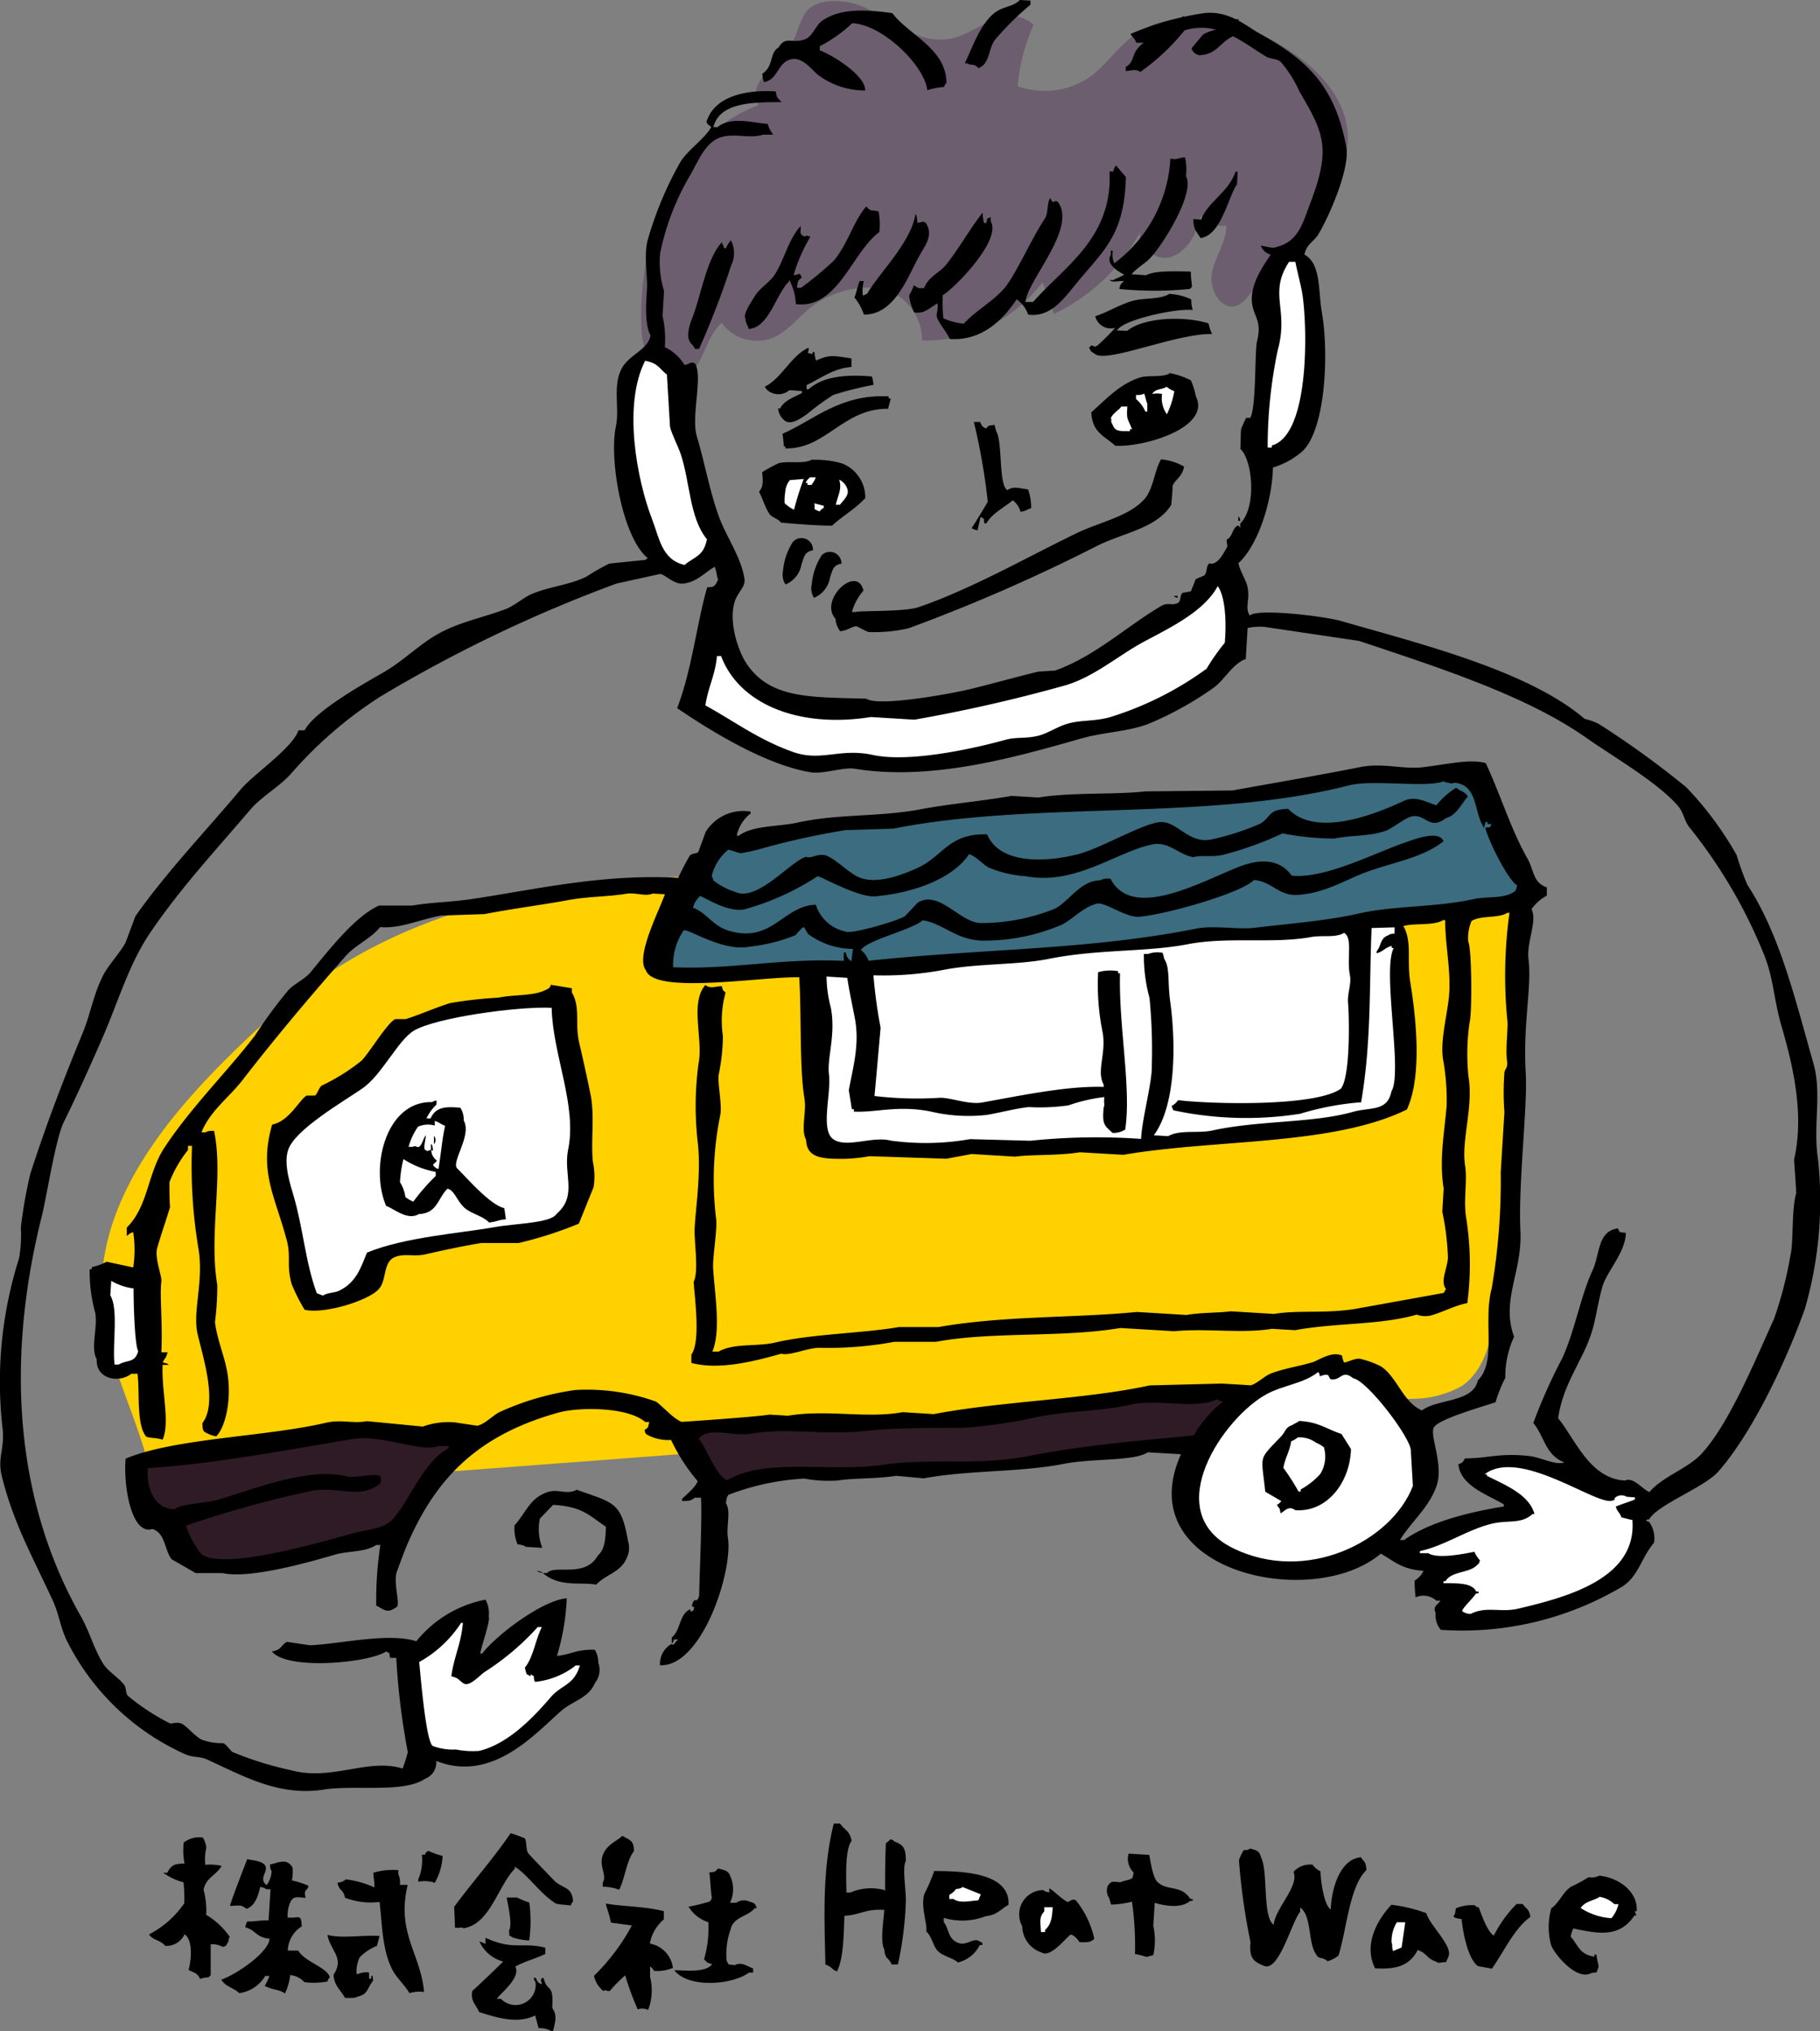 <svg xmlns="http://www.w3.org/2000/svg" viewBox="0 0 157.9 176.18"><rect x="0" y="0" width="157.9" height="176.18" fill="#808080" stroke="none"/><defs><style>.cls-1{fill:#6c5d6f;}.cls-1,.cls-2,.cls-3,.cls-4,.cls-5,.cls-6{fill-rule:evenodd;}.cls-2{fill:#ffd100;}.cls-4{fill:#fff;}.cls-5{fill:#3b6c7f;}.cls-6{fill:#2f1b26;}</style></defs><title>アセット 4</title><g id="レイヤー_2" data-name="レイヤー 2"><g id="レイヤー_1-2" data-name="レイヤー 1"><path class="cls-1" d="M88.29,7.48a6.93,6.93,0,0,0,6.41-.91c1.3-1,2.22-2.38,3.5-3.37,3.48-2.7,8.6-1.67,12.45.45,3.15,1.73,6.19,4.57,6.28,8.16.07,3-1.94,5.64-3.85,8l-4.77,5.85a2.57,2.57,0,0,1-.94.83c-1.34.57-2.5-1.33-2.23-2.77s1.25-2.7,1.26-4.16a2.32,2.32,0,0,1-2.2-.84c-.38,1.52-1.18,3.16-2.69,3.58s-3.33-1.44-2.34-2.66a16.63,16.63,0,0,1-7.72,7.58l-1-2.76A12.63,12.63,0,0,1,80,29.53,4.62,4.62,0,0,0,76.36,25a8.32,8.32,0,0,0-6.22,1.82c-1,.86-1.9,2-3.15,2.5A3.77,3.77,0,0,1,62.61,28C61,29.42,61,32.49,58.88,32.88s-3.17-2.4-3.24-4.51c-.26-7.75,2.88-16.55,10.15-19.24C64.63,7,68,5.33,69,3.15a11.61,11.61,0,0,1,.84-2C70.65,0,72.27,0,73.62.2c3,.57,5.26,3.68,8.69,3.18C84.88,3,87,0,89.68,2.14A16.46,16.46,0,0,0,88.29,7.48Z"/><path class="cls-2" d="M63.78,125.76l58.67-4.44a8.8,8.8,0,0,0,4.36-1.1c1.86-1.25,2.48-3.68,2.89-5.89a112.53,112.53,0,0,0,1.83-20.56c0-3.71-.25-7.41-.58-11.11-.14-1.57.89-6.15-.26-7.08a5.13,5.13,0,0,0-3.12-.77c-21.26-.59-42.39.17-63.63,1-16.23.65-29.6,2.16-42.06,13.86-6.8,6.38-13.81,14.34-13,23.63.53,6.4,4.77,12.19,4.63,18.62,2.24-2.4,5.85-2.8,9.13-3.05Z"/><path class="cls-3" d="M102.63,1.4c.41.21.38.33.69.58v.18h-.18a18.9,18.9,0,0,1-4.21,4.08c-.41-.29-.68-.12-1.26-.08l0-.36c.66-.32.56-1,1-1.56,1-1.26,3-1.55,3.95-2.83Z"/><path class="cls-3" d="M107.13,1.67l.36,0A2,2,0,0,0,107.41,3c-1.46.34-1.68,1.74-3.35,1.79a.87.87,0,0,1-.69-.59l1-1.2c1-.58,2-.45,2.78-1.28Z"/><path class="cls-3" d="M88.5,0l.9.05,0,.36A24.73,24.73,0,0,0,86.3,3.48c-.6.9-.4,2-1.41,2.44-.4-.47-.66-.2-1-.43h-.18c.72-1.54,1.45-3.67,2.79-4.52.64-.41,1.52-.43,2-1Z"/><path class="cls-3" d="M57.26,144.45a2,2,0,0,1,.83-1.76c.32-.25.22.23.56-.32.2-.16,0,0,.19-.17l-.36,0c-.13.31,0,.18-.2.35l0-.54c.79-.6.63-2,1.59-2.43.09.24,0,.14.17.19.15-.17.07,0,.2-.34-.33-.24-.22,0-.16-.37.25-.62.35.13.59-.69-.06-.05.29-7.24.14-8.47l-.54,0c-.34.27-.47.28-1.1.29V130c.43-.41,1.17-1,1.36-1.54a15.94,15.94,0,0,1-2.31-3.57,3.81,3.81,0,0,1-2.14-.49c-.13-.19-.06,0-.16-.37.35-.26.27-.14.41-.7l-.36,0c-1.49-1.31-5.73-1.31-7.53-.81-6.23,1.74-10.09,4.93-12.73,10.6-.49,1-.92,2.23-1.27,3.17s.29,2.77,0,3.07c-.83.59-1,.32-1.8-.11A31.81,31.81,0,0,1,33,134l-.36,0c-1,.66-2.38.48-3.66.86-2.19.64-7.33,2.1-9.66,1.58l-2.34,0-2.1-1.21c-.63-.84-.51-2.21-1.64-2.62-1.87.6-2.55-3.85-2.34-6.1,4.28-1.78,12.07-1.88,17.33-3.1,1.41-.33,2.33.09,3.61-.15l4.84.47a6.69,6.69,0,0,1,2.73-.37l2,.3c.68-.16,1.3-.85,1.87-1.16a23.66,23.66,0,0,1,6.62-1.94,17.72,17.72,0,0,1,7,1c.5.31,1.54,1.52,2.24,1.76.13,0,6.63-.44,7.61-.63l1.62.1c3.38-.57,6.82.27,9.94-.31l2.7.17c5.9-1.13,13.17-1.27,18.73-2.49L106,120l2.52.15c.51-.14,1.18-.78,1.68-1,1.28-.49,2.33-.6,3.68-1,.5-.16,1.68-1,2.56-.57,0,.19.09.37.14.55s1-.4,1.46-.27a8,8,0,0,1,1.77.65c1.39.9,1.91,3.12,3.56,3.82,1.26-1,4.46-.68,4.84-2.6,1.66-1.63.44-5.1,1.21-8a55.33,55.33,0,0,0,.78-10.06l.32-5.21a23,23,0,0,1,0-3.43c0-.24.3-.43.24-.89-.18-1.33.13-3.06,0-3.78a39.82,39.82,0,0,1,.2-9.19h-.18c-.79.5-2.31.2-3.11.71a3.76,3.76,0,0,0-.29,1.79c.31.57.35,6.12.12,7a19,19,0,0,0-.1,4.69c.45,2.66-.64,5.53-.29,7.74.21,1.35-.16,3,.09,4.51a25.63,25.63,0,0,1,.1,7.41c-1,.18-2.17.8-3.14,1.07a2.15,2.15,0,0,1-1.25-.07c-3.16.92-7.07.7-10.55,1.35l-2-.12c-2.62.43-5.62-.06-8.49.21l-4.67-.28c-5.13.86-11.17.29-16,1.2l-3.61,0a31.51,31.51,0,0,1-6.35.52c-1.06-.07-2.69.73-3.46.51-2.39.68-5.41,1.43-7.8.8l0-.72c.82-1.12.29-4.92.2-6.31.42-.83.11-3,.08-4.32,0-1.52.6-4.85.28-7.74a27.56,27.56,0,0,1,.06-6.86c.43-2.09-.77-5.25.59-6.82.5.33.71.13,1.43.09.13.44.06.3.33.56a9.1,9.1,0,0,0-.23,3.78,17.44,17.44,0,0,1-.38,3.4c-.07.77.32,2.64.15,3.44a28,28,0,0,0-.36,9c.12.88-.32,3.37-.26,4.31.15,2.29.69,5.44-.07,7.21l.54,0c1.32-.76,3.3-.41,4.92-.79,3.27-.76,7.53-.79,10.72-1.34l3.43,0c5.67-1,11.9-.78,17.22-1.31l4.31.26c1.35-.23,2.82-.17,3.81-.32l3.78.23c2.17-.36,4.65,0,7.24-.47l7.48-1.35c.07-.12.14-.23.2-.35-.53-.63.12-1.76.17-2.7a22.6,22.6,0,0,0-.49-4l.12-2c-.4-2.51.06-4.83.26-7.2a20.06,20.06,0,0,0-.31-4c-.27-1.6.37-3.89.52-5.56.18-2.14-.38-4.67-.33-6.52h-.18c-.87.5-2.43.23-3.46.51.79,1.33.28,3,.61,4.91.54,3.3,1,8.2-.3,11-6.43,3.16-16.57,2.55-24.6,3.93l-3.77-.22c-1.91.31-4.23.18-5.62.38l-3.77-.23-2.19.41-6.67-.22a14.72,14.72,0,0,1-2.18.23c-1.77,0-3.28,0-3.32-1.64-.5-.95.06-2.39-.15-3.62-.44-2.62-.25-7.47-.45-10.49-3.42-.06-12.59,1.53-13.31-.62-.94-1.18,1.25-5.33,1.65-6.58l-1.07-.06c-.54.27-1.42-.08-2.17,0-1.66.29-3.38.23-5.27.59-2.22.41-4.8.73-7.11,1.19l-3.8.13c-2.06.4-3.51,1.14-5.28,1-.8,1-2.18,1.57-3,2.52C26.93,86.39,23.89,90,21,93.73c-1.11,1.43-2.79,2.64-3.52,4.48l.36,0c.22-.13.31-.12.73-.13.84,3.93-.47,8.88.28,13.36a24.33,24.33,0,0,1-.2,3.24c.19,1.46.76,2.81,1,4,.51,2.32,0,5-.89,5.9a2.91,2.91,0,0,1-1.06-.42c-.13-.22-.12-.31-.14-.73,1.37-1.78,0-5.87-.43-7.79s.57-4.51.08-7.39a43.3,43.3,0,0,1-.55-8.87l-.35,0,0,.36a10.79,10.79,0,0,0-1.61,2.79c0,.73,0,1.45.05,2.17-.29,1-.79,2.4-1.11,3.54-.25.86.43,2.47.36,2.91-.16,1.19.12,3.55,0,6.14l.54,0c-.16.59-.21.41-.42.88.37.09.35.06.53.21l-.54,0c-.11,2.29.66,4.95,0,6.49-.44-.17-1.19-.14-1.43-.27-.87-1.07-.54-3.86-.75-5.45l-.54,0c-1,.81-3.08.53-3-1.26-.55-1,.09-2.66-.12-4a13.36,13.36,0,0,1-.49-3.81h.18v-.18a4.65,4.65,0,0,0,1.29-.47l2.31.5a10.45,10.45,0,0,0,0-3.06c-.41.13-.27.13-.56.32l0-.72c1.9-1.89,1.78-4.73,3.31-7C16.61,96,19.67,93,22.11,89.83a40.44,40.44,0,0,1,2.95-4c.54-.55,1.41-.92,1.89-1.51,1.46-1.77,3.87-4.89,5.94-5.78h2.89c1.6-.28,3.35-.29,5.27-.58,5.44-.82,11.28-2.19,17.79-1.82a21.52,21.52,0,0,1,1-1.92c.14-.21.58-.16.74-.32l.65-1.76a3.84,3.84,0,0,1,3.89-1.75v.17a3.23,3.23,0,0,0-1.2,1.92h.18c1.25-.92,3.42-.76,5.12-1.14,3.56-.78,6.92-.45,10.72-1.16,2.56-.48,5.22-.69,7.82-1.15l2.34.14c2.74-.46,6.89-.24,9.23-.53l7.59-.08c4-.72,7.46-1.31,10.95-2,2-.43,3.69.15,5.41,0,2.26-.25,4.13-.76,5.62-.38,1.3,2.79,2.18,5.77,3.65,8.34.54,1,.47,2.06,1.65,2.44l0,.72a3.77,3.77,0,0,0-1.33,1.18c.53,1-.44,2.85-.26,4.32.3,2.51-.49,5.48-.24,9.91.17,2.91-.66,9.58-.46,13.68.17,3.57-1.71,6-.55,9.17a8.14,8.14,0,0,0-.76,3.56,12.17,12.17,0,0,0-.85,2.12c-1,.35-5,1.46-5.36,2.2s.88,3.21.24,5.07-2.26,3.17-3.17,4.68l.36,0c2.19-1.57,5.62-2.42,8.65-2.91v-.18c-1.36-.83-3.77-1.59-3.94-3.48.44-.17.33-.15.57-.51,2,0,3-.5,5.61-.2.95.11,2.34.84,3,.54-1.65-.64-1.69-2.21-2.68-3.41a46.32,46.32,0,0,1,2.51-5.62c1.11-2.44,1.57-5.31,2.62-7.6.68-1.49.42-3.4,2.2-3.66.24.47.06.28.7.4-.06,1.55-1.24,2.84-1.88,4.22-.36.78-.73,3.23-1,4.09-.71,2.6-2.55,4.6-3,7.76,1.47,1.77,2.73,5.25,5.81,5.4.72-.33,1.47.73,2.11,1,1.18-1.38,3.29-2,4.53-3.33,2.42-2.63,4.67-8.16,6.29-11.71a34.23,34.23,0,0,0,1.42-5.51c.27-1.07.08-4,.5-5.38-.06-1-.12-1.94-.19-2.9.92-4-.13-8.28-1.1-11.62-.64-2.19-.67-4-1.44-6a43.71,43.71,0,0,0-6.55-11.22c-.43-.53-.51-1.34-1-1.86-1.71-2-5.68-4.3-7.94-5.89-5.28-3.71-12.93-6.13-19.7-8.4l-8.23-1.22a5.06,5.06,0,0,0-1.45.1l-.16,2.69c-1.12.37-1.9,1.9-2.86,2.54a29,29,0,0,1-5.6,3.09c-1.89.7-3.8.69-5.85,1.27-5.78,1.65-13,3.7-19.64,2.61-.91-.15-2.77.49-3.81.31-3.86-.64-8.54-3.5-11.57-5.56,1.29-3.36,1.71-7.43,2.61-10.49.5,0,.66,0,.94-.67-.09-.14-.12-.65-.29-1.1-.87.48-1.57,1.36-2.79,1.46-.75.06-1.51-.78-1.94-.84,0,0-3.75.82-3.84.85a121.91,121.91,0,0,0-20.43,9.78,35.9,35.9,0,0,0-7.81,6.75c-1,1.09-2.47,1.91-3.43,3-2.91,3.42-6,6.74-8.57,10.49-2,2.85-2.84,6-4.36,9.48-1.11,2.53-2.13,4.8-3.31,7.2-.74,1.49-1.52,6.79-2,8.54C.38,118.76,1.56,130.58,7,140.16c.79,1.4,1.11,2.75,1.92,4.09.43.72,1.38,1.24,1.87,1.91.18.26.1.7.3.92a19.29,19.29,0,0,0,3.65,2.39c.17.07.62-.19,1.08.06s1.11,1.1,1.72,1.37a5,5,0,0,0,1.79.29c.24,0,.67.68.85.77a29.39,29.39,0,0,0,5,1.56c3.62,1,6.71-1.07,9.75-.13a14,14,0,0,0,.45-1.42,61.25,61.25,0,0,1-1-8.18l-.54,0c-.12-.59.1-.27-.33-.56-1.47,1-8.62,1.67-9.92,0,.87-.12.77-.56,1.31-.83l2,.3c2.72-.13,6.79-1.12,9.22-.35a10.21,10.21,0,0,1,6-3.61,2.41,2.41,0,0,1,.28,1.46c.16.35-.57,2.34-.74,3.21h.18c1.14-1.51,5.13-4.59,7.33-4.79a19.8,19.8,0,0,1-.85,5c1.23-.11,1.69-.59,3.28-.53a1.9,1.9,0,0,1,.3,1.1,1.83,1.83,0,0,1-.29,1.79c-.53,1.28-1.9,1.55-2.85,2.35-2.21,1.9-6,6.36-10.91,4.4a1.52,1.52,0,0,1-1,1.56c-1.8,1.24-6.11.51-8.72.92-3.86.61-6.86-1.09-10.13-2.59-.72-.33-1.23-.15-1.95-.48a21.13,21.13,0,0,1-10.24-9.82c-.59-1.2-.68-2.31-1.23-3.5C2.76,134.88,1.15,132.07.15,128c-.39-1.57.28-2.35.07-4.14a35.29,35.29,0,0,1,1.43-14.71,11.57,11.57,0,0,0,.16-2.7,40.3,40.3,0,0,1,.82-4.64C4.1,97.26,5.5,93.67,7.15,89.65c.71-1.72.92-3.27,1.74-4.94.49-1,1.48-2,2-2.95l.86-2.3c2.76-3.91,6.1-7.37,9.14-11,1.1-1.31,4.51-3.59,5-5.12l.54,0c.86-1.65,5.05-4,6.8-5s3.07-2.39,4.71-3.32c1.83-1.05,3.8-1.4,5.9-2.18.77-.28,1.56-1,2.24-1.3,1.63-.69,3.2-.76,4.79-1.52a18.69,18.69,0,0,1,2-1.14L56,48.56c.2-.15,0,0,.19-.16C54,46.62,52.83,39.85,53.43,37c.34-1.57-.29-3.49.49-5,.62-1.24,2.31-1.64,2.52-2.91-.54-.93-.37-3.11-.31-4,.08-1-.31-3,.08-4.33A30.9,30.9,0,0,1,59,14.1c.69-1.14,2.09-2,2.71-3.08-.38-.32-.52-.34-.31-.74.77-1.91,3.29-2.52,5.91-2.35.09.69.18.52.49.93-2.46,0-5.37,0-5.91,2.17l.36,0c1.14-.94,2.89-.41,4.35-.28a2.74,2.74,0,0,0,.49.93l-.9,0c-1.31.43-2.87-.34-4.18.47-1,.64-1.52,2-2.17,3.11a22,22,0,0,0-2.57,6.71,8.43,8.43,0,0,0,.34,3.26l-.13,2.16a9.08,9.08,0,0,1,.2,2.72,4,4,0,0,1,1.71,1.55c.57-.12.51-.33.91-.13.71,1.14-.37,4.57.16,6.33.65,2.15,1.11,4.75,1.93,7,.6,1.64,1.93,3.5,2.2,5.36.1.67-.57,1.12-.84,1.94-.58,1.8.33,4.32.95,5.29,2.06,3.2,5.6,3,10.46,3.15,1,.72,7.35-.41,9.25-.89,2.06-.51,3.77-1,5.68-1.46l1.45-.09c3.42-1.21,6.22-3.84,9.18-5.59.63-.37.93,0,1.46-.27.33-.19.14-.61.41-.88l.73-.13.42-1.06.75-.32c.27-.34.13-.76.42-1.05.72.21,1.22-.85,1.52-1.35.11-.21,0-.15,0-.72.51-.18.49-1.08,1-1.21l.17.19,0-.36c1.46-1.45,1.07-5.53,0-6.49.07-.28,0-1.57.11-1.8s.28-.66.41-.88l.36,0c.53-1.06.36-5.74.58-6.65.39-1.58-.13-2-.36-2.9-.49-1.83,1-3.75,1.54-4.6a1.34,1.34,0,0,1-.86-.78c.69.09,1,.27,1.44.09,1.94-.52,2.23-2.19,3-4.15,1.63-4.43,1-5.78-1.06-9.27a10.59,10.59,0,0,0-1.65-2.62c-.32-.28-.88-.23-1.24-.44-1.91-1.13-3.95-3-6.71-2.39-1.63.36-2.58,1.26-4.58,1.17-.16-.42-.28-.41-.5-.75a25.06,25.06,0,0,1,6.25-1.79c2.23-.33,3.75,1.08,4.94,1.74,4.25,2.35,6.56,4.65,7.53,9.84.36,1.88-1.57,6.2-2.44,7.61-.39.63-1,.8-1.19,1.73,1.46.81,1.18,3.11,1.51,5,.62,3.54.33,10-1.62,12a6.87,6.87,0,0,1-2.62,1.47c-.08,3-1.31,6.76-3,8.3.15.7.62,1.37.78,2,.27,1.17-.26,1.82.21,2.54.65-.65,6.48.06,7.91.47,6.76,1.95,16.25,4.29,21.14,8.49a5.66,5.66,0,0,1,1.23.44,78.4,78.4,0,0,1,7.61,5.51,29.5,29.5,0,0,1,4.34,5.85,25.54,25.54,0,0,0,.93,2.58c2.84,4.33,4.17,10,5.74,15.5.76,2.66-.06,5.36.4,8.33a33.78,33.78,0,0,1-1.13,12.92c-1.55,4.38-4.5,10.72-7.53,14.16-1.21,1.37-5.29,2.87-6,4.15h-.17c-.19.17.16.19.16.19a2.42,2.42,0,0,1,.44,1.83c-1.08,1.23-1.32,2.88-2.76,3.8a27.19,27.19,0,0,1-15.74,3.75,2,2,0,0,1-.45-1.47c-.25-.57.11-.62.42-1.06l-.36,0a1.65,1.65,0,0,0-1.79-.29,10.49,10.49,0,0,1-.09-1.45,1.93,1.93,0,0,0,.77-.85c-1.89-.12-2.59-.86-3.7-1.49-6,5.06-21.88,1.48-17.34-8.62l-2.88-.17c-1.19.79-4.76.51-7.27,1-3.8.75-8.19.53-12.17,1.26L77.74,128c-1.62.27-3.79.19-5.08.41a11.54,11.54,0,0,1-2.88-.17,21.62,21.62,0,0,0-6.58,1.41c-.15.2-.15.29-.22.71.46.78,0,2,.18,3.07.41,2.95-2.29,11.17-5.9,11Z"/><path class="cls-3" d="M75,7.85A6.83,6.83,0,0,1,71,6.52c-.5-.38-1.29-1.53-2.26-1.4-1.29.19-1.19,1.8-2.46,2a2.41,2.41,0,0,1-.14-.73c1-.63.61-1.83,1.4-2.26.63-1.1,1.21-.25,2.39-.76.54-.23.89-1.21,1.36-1.54C72.82.73,75,.8,77.42,1.14,78.79,3,82.11,4.21,82.11,7.19c-.15.18-.07,0-.2.35a6.52,6.52,0,0,0-1.46.28c-.23-2.1-3.82-5.67-6.51-5.81a12.3,12.3,0,0,1-2.82,2l0,.36c1,.35,4,2.16,3.94,3.48Z"/><path class="cls-3" d="M103.32,23.62c0,.43.06.85.1,1.27-.21.15,0,0-.19.17a30.63,30.63,0,0,1-6.13,0c.15-.55.14-.37.4-.69-.65,0-.89.16-1.26-.08l.36,0c.27-.19.68-.27.93-.48-.65-.31-1.63-1-1.16-1.7l0-.36.18,0a1.9,1.9,0,0,0,.12,1.09,12.15,12.15,0,0,0,4.87-9.09c.58.13.43,0,1.27-.11a4.89,4.89,0,0,1,.08,1.63c.82,1.51-2.06,6-3,7-.47.57-1.23.91-1.71,1.52l1.26.08c.78-.44,2.79-.32,3.81-.32Z"/><path class="cls-3" d="M88.91,26.19l.72,0c2.67-3.05,6.93-5.55,6.63-11.33.57.07.15,0,.57-.51.25.31.57.67.85,1-.12,5.12-2,6.41-4.35,9.3-1.08,1.3-2.18,2.89-4.13,2.64a2.66,2.66,0,0,0-1-1.33c-1.12,1.71-3,3.64-5.8,3.44-.25-.6-1.05-1.47-1.14-2,0-.23.16-.72.06-1.08-.79.46-1.11.9-2,.78a4.24,4.24,0,0,1-.45-1.47,4.74,4.74,0,0,0,.41-.88c.56.3.21.23.89.24.37-1,1.37-1.34,1.93-2.05,1.19-1.52,2.17-3.28,3.16-4.5a2.74,2.74,0,0,0,.12.91h.18c.19-.58-.07-.28.39-.52l0,.36c1,1.66-3.26,5.91-4.17,6.42a17.53,17.53,0,0,0,.06,2,6.25,6.25,0,0,0,1.77.47c1-1.12,2.67-2,3.63-3.21s2.28-4.22,3.42-5.93c.31-.47.15-1.36.47-1.77.28.75.34,0,.69.4,1.59,2.3-2.77,6.85-2.86,8.67Z"/><path class="cls-3" d="M103.48,19l.72.05c.64-1.61,2.32-2.29,3-4.16h.18l-.06,1.08c-.79,1.15-1.36,4.44-3.17,4.68-.34-.62-.61-.67-.62-1.66Z"/><path class="cls-3" d="M69.05,26.44a5.08,5.08,0,0,0-.59-2.2v.18c-1.11,1-1.72,4-3.5,4.11-.15-.49-.21-.32-.3-.92-.19-.41.5-1.39.83-1.93.45-.73,1.32-1.21,1.74-1.88.83-1.32,1.19-3.08,2.24-4.2,0,.68-.13.63.3.92.35-.13.14-.07.54,0a14.57,14.57,0,0,0-1.46,3.34c.6,0,.45-.36.71.22-.37.28-.32.24-.42.88l.36,0a29.5,29.5,0,0,0,2.85-2.36c1.27-1.55,1.65-3.35,2.81-4.7.36.45.45.31,1.06.43a6,6,0,0,1,.07,1.8c-2.38,1.73-3.57,6.68-7.23,6.25Z"/><path class="cls-3" d="M79.44,18.58c.13.22.12.31.14.73.51,0,.38-.17.72,0,.76,1.07-.11,2.09-.53,2.86-1.07,1.92-2.14,5.12-4.82,5.12a4.68,4.68,0,0,0-.82-1.49c.14-.33.31-1.09.45-1.42l.36,0a3.39,3.39,0,0,0-.08,1.26l.37-.16c1.12-1.91,3.84-4.46,4.21-7Z"/><path class="cls-4" d="M111.85,22.69c-1.84,2.8,0,4.08-1,7.7a40.83,40.83,0,0,0-.87,8.43l.36,0v-.18c3.42-.94,3.07-10.95,2.61-13.37-.2-1-.39-1.67-.57-2.56l-.54,0Z"/><path class="cls-3" d="M63.43,20.87a2.42,2.42,0,0,1,0,2.16,73.75,73.75,0,0,1-2.78,7.23l-.36,0c-.2-.45-.3-.29-.5-.75s0-1.31.3-2c.73-1.91,1.23-5.13,2.56-6.52v.18c.34.32-.14.2.33.38a2.38,2.38,0,0,1,.41-.69Z"/><path class="cls-3" d="M101.4,25.49a4.94,4.94,0,0,1,1.95.48,2.94,2.94,0,0,0,.13.91c-1.62-.13-5.68.82-6.41,1.6-.21.15,0,0-.19.17l.9.05c1.47-1.19,5-1.31,7.07-.65a3.82,3.82,0,0,0,.31.92C102.07,28.9,96,31.53,95,30.7c-.36-.24-.33-.14-.51-.57.21-.15,0,0,.2-.17.4.09.18.18.53,0a19.91,19.91,0,0,0,1.54-1.53,1.39,1.39,0,0,1-1.74-1c.89-.28,2-.93,3-1.26,1.1-.4,2.53-.12,3.47-.7Z"/><path class="cls-3" d="M73.87,31.11l0,.72c-1.56.11-2.68,1-3.89,1.57l0,.36h.18c1.31-1.18,3.41-1.28,5.48-1.11a2.77,2.77,0,0,1,.14.73,30,30,0,0,0-3.48.87A21.72,21.72,0,0,0,70,35.93c-.55.36-1.25.9-1.84.61a1.5,1.5,0,0,1-.65-1.12h.18c.31-.67,1.26-1,1.88-1.33v-.18l-1.08-.07a1.48,1.48,0,0,1-1.81.08,1.1,1.1,0,0,1-.33-.38c1.49-.73,2.29-2.73,3.81-3.38,0,.64-.29.35.33.56v-.18h.18a2.17,2.17,0,0,0,.13.73c1.22-.53,1.42-.43,3.08-.18Z"/><path class="cls-3" d="M101.45,32.35a7,7,0,0,1,1.87.64,6.89,6.89,0,0,1,.44,1.41c1.32,2.71-4.6,4.42-7,4.26-1-.89-2-1.16-2.08-2.9,1.29-1.14,2.43-2.42,4.17-3,.69-.25,2,0,2.62-.37Z"/><path class="cls-4" d="M101.21,33.55c-.47.28-.93.13-1.25.62a2.26,2.26,0,0,1,.86,0,2.37,2.37,0,0,0,.42,1.76,7.66,7.66,0,0,0,.64-2,2.23,2.23,0,0,1-.67-.39Z"/><path class="cls-4" d="M56,31.24C54,35.06,55.26,41.62,56.56,45c.65,1.66.84,3.54,2.83,4,.87-.74,1.66-.74,1.94-2.23-1.51-1.84-1.45-4.89-2.26-7.35-.23-.7-.78-1.73-.94-2.4l-.27-4.53c-.68-.53-.75-1-1.91-1.2Z"/><path class="cls-4" d="M99.27,34.13c-.22.13-.3.12-.71.13l0,.35a2.86,2.86,0,0,1,.81,1.09h.17l0-.7c-.11-.18-.18-.7-.29-.88Z"/><path class="cls-3" d="M77,35.45c-3.89,0-5.38,3.54-8.87,3.44v-.18H68c0-.37-.07-.73-.11-1.09,2.69-1.16,5-3.47,9.21-3.24v.18h.18c-.08.3-.15.6-.23.89Z"/><path class="cls-4" d="M97.81,35.26l-.52,0c-.31.4-.67.51-.92,1,.14.24-.08.21.14.53.22.66.63.6,1.52.61v-.17h.18c-.37-1-.49-.72-.41-1.93Z"/><path class="cls-3" d="M84.83,46c-.37-.09-.34-.07-.53-.21.08-.06,1.4-2.26,1.4-2.27a55.16,55.16,0,0,0-1.21-6.92l.54,0c.19.38.11.34.51.57.3-.31.17-.24.74-.32l.15.55c.58,1,.18,4.54.95,5.11.62-.37.93-.16,1.81-.07a4.55,4.55,0,0,1,.27,1.64c-.49.15-.33.21-.92.31a1.89,1.89,0,0,0-.67-1c-.75.63-1.8,1.13-2.29,2H85.4c-.11-.59.11-.27-.32-.56-.09.36-.17.71-.25,1.07Z"/><path class="cls-3" d="M100.73,39.84a4.9,4.9,0,0,1,2,.63c-.19.94-.73,1.05-1,1.67,0,.54-.07,1.08-.11,1.63-1.2,2-4.05,2.42-6.33,3.52a150.42,150.42,0,0,1-16.46,7.2,13.21,13.21,0,0,1-3.41.33c-.21,0-1-.48-1.1-.5-.42,0-.75.36-1.42.43a1.86,1.86,0,0,1-.41-1.07C71,52,74.39,48.91,74.91,51.23a4.75,4.75,0,0,0-1,1.85l.36,0c.3-.13,4.13,0,5.39-.41,4.46-1.51,9.39-4.31,13.61-6.36,2-1,4.6-1.46,6-3,.79-.86.87-2.47,1.47-3.49Z"/><path class="cls-3" d="M70.52,39.88a8.13,8.13,0,0,1,2.55.32,3.17,3.17,0,0,1,2,3c-1,1.05-1.9,1.49-2.88,2.39-1.33,0-2.75-.12-4.43-.26-.25-.35-.76-.42-1-.75-.38-.55-.61-1.39-.91-1.93.44-.52.32-1,.28-1.7a13.83,13.83,0,0,1,1.41-.77c.93-.24,2.16.11,2.93-.33Z"/><path class="cls-4" d="M70.26,41.4c-.21.25-.19.13-.37.49h.17v.17l.34,0a2.55,2.55,0,0,0,.38-.66l-.51,0Z"/><path class="cls-4" d="M72.82,41.64c.23.83-.12,1.3-.31,2.14l.36,0c.35-.45.85-.86.63-1.41a1.34,1.34,0,0,0-.68-.76Z"/><path class="cls-4" d="M69.74,41.54l-1.21.1a1.76,1.76,0,0,0-.4,1,5,5,0,0,0-.06,1,3.21,3.21,0,0,0,.82.57,24.15,24.15,0,0,1,.85-2.69Z"/><path class="cls-3" d="M107.45,44.8c.14.19.07.06.16.37h-.18l0-.36Z"/><path class="cls-4" d="M70.64,43.65c.14.53-.24.43.47.71a1,1,0,0,1,.36-.32v-.17l-.84-.22Z"/><path class="cls-4" d="M105.65,50.83c-1.18,2.23-4.24,3.66-6.43,4.84s-4.25,3-6.72,3.75a134.22,134.22,0,0,1-13.17,3l-3.77-.23c-6.31,1-11.44-1.14-13-5.29l-.36,0c-.14,1.66-.78,2.71-1,4.28,2.58,1.42,4.63,3,7.69,4.07,2.4.81,4-.39,6.84.23,3.06.66,8.39-.46,11.45-1.3,1-.29,1.79-.09,2.91-.37.7-.17,1.57-.71,2.22-.94,1.33-.48,2.51-.25,4-.67A28.43,28.43,0,0,0,104.68,58a18.46,18.46,0,0,1,1.58-2.25c.14-1.61.09-3.94-.61-4.91Z"/><path class="cls-3" d="M101.81,51.68l.36,0v.18c-.31-.13-.17,0-.35-.2Z"/><path class="cls-5" d="M125.38,67.71c-1.35.68-6.24-.13-8.32.4-12.26,3.15-27.2,1.31-39.56,3.76L73.34,72a66.48,66.48,0,0,0-7.13,1.56c-.63.19-1.36.34-1.83.43-.3.06-1.13-.38-1.24-.26A4.24,4.24,0,0,0,61.74,76c.13.2.06.06.16.37a6,6,0,0,0,1.92,1c1.93.86,4.85-2.76,6.14-3.06.36.23,1.06-.39,1.81-.07s1.82,1.39,2.6,1.78c1.54.78,3.89-.12,5.27-.76,2.18-1,2.67-3,6-2.89,1.1,2.59,5,2.44,7.84,1.73,2.11-.53,6-2.89,7.38-2.8s2.34,1.9,4.24,1.51a22,22,0,0,0,4.23-1.37c1-.59.61-1.22,2.43-1.29,2.42,2.55,7.63.44,10-.67,1.07-.51,2,.12,2.86.36a6.89,6.89,0,0,1,1.72-1.52c.34.32.8.33,1,.78-.64.7-.91,1.57-1.92,1.87-1.4,1.07-1.73-.37-2.88-.17-.65.11-1.72,1.07-2.42,1.29-1.42.47-2.94.34-4.37.64a23.86,23.86,0,0,1-4.48-.45,28.75,28.75,0,0,1-5.17,1.86c-.91.23-2.07,0-2.54.21-1.21-.17-2.17-1.39-3.54-1.12-3.11.61-6.69,3.58-11,2.77a10.2,10.2,0,0,1-3.2-.74c-.6-.3-1-.9-1.74-1.18-1.56,2.33-5.29,3.42-8.15,3.66-1.49.12-4.87-1.82-5-1.74a22.5,22.5,0,0,1-6.31,2.86c-1.57.35-3.78-1.25-3.9-1.13a2.1,2.1,0,0,0-.6,1c1.18.42,1.69,1.57,3.12,2,3.76,1.11,4.69-2.17,7.54-2.26a3.42,3.42,0,0,0,2.56,2.32c.47.28,4.53-.92,5.14-1.31.12-.09,1.15-1.2,1.15-1.2,1.88-1.12,3.68,1.79,5.49,1.78a17.17,17.17,0,0,0,6.39-1.24c1.29-.67,2.2-2.43,3.93-2.47a1.51,1.51,0,0,1,.91-.13c2.06,4,9-.44,11.81-1.27,1.8-.53,3.09-.14,3.91,1,2.9.27,7-1.88,9.73-2.84,1-.34,3-1.14,3.44-.15-1.79,1.43-4.32,1.81-6.66,2.66-1.88.69-3.64,1.87-6.07,2-1.57.07-2.15-1.15-3.71-1.3-1.16,1.17-7.69,3-9.93,3.19-1.19.12-3-1.33-3.73-1.13-1.18.31-2,1.29-3,1.81a17,17,0,0,1-6.94,1.39c-2.27-.07-3.34-1.47-5.13-1.76-1.07.87-4.77,1.68-5.38,2.57a2,2,0,0,1,.66.94c9.93-1.06,19.1-.92,28.5-2.8,1.42-.28,3.7.11,5-.06,3-.36,6.35-.62,9.1-1.25,3-.68,6.62-.52,9.81-1.22,1.38-.3,2.66,0,3.65-.68.15-.18.12-.16.22-.53-.82-.45-2.55-4-2.77-5,.59-.11.27.11.56-.32l-.36,0v-.18l-.18,0c-.09.37-.06.35-.21.53v-.18c-.79-1.23-.46-3.59-2.48-3.75-.33.14-.33,0-.9-.06Z"/><path class="cls-3" d="M127.72,67.85a3,3,0,0,0,1,2l0-.53c-.39-.5-.4-1.16-1-1.51Z"/><path class="cls-4" d="M119,80.5c-.22,4.9,0,9.77-.91,15.1a24.61,24.61,0,0,0-5.29,1,30.27,30.27,0,0,1-11-.3l-.16-.37a1.64,1.64,0,0,0,.57-.51c2.76.34,11.91.6,14.13-1,.9-1.21.67-7,.62-7.36-.1-.87.32-1.71.15-2.51-.28-1.43.27-3.21-.5-3.64-.79.46-1.82.17-2.91.37-3.3.59-7.17-.06-10.68.62s-7.83.42-12,1.26c-2.75.55-5.85.38-8.9.91a28.27,28.27,0,0,1-6.34.52,41.76,41.76,0,0,0,.62,4.55c-.18,2-.35,4-.53,5.92a31.5,31.5,0,0,0,5.58.16c.92-.08,2.55.62,3.77.4,3.29-.59,7.42-1.46,10.54-1.35v-.18c-.66-1.2.22-2.65-.09-4.51a20.76,20.76,0,0,1-.4-5.26A3.93,3.93,0,0,1,97,84.23v.18h.17c-.13,4.53,1,10,.45,13.56a1.88,1.88,0,0,1-1.1.29c-.72-.67-.9-.71-.77-2.21.12-.17,0-.34.06-.9a14.67,14.67,0,0,0-3.11.72,17.37,17.37,0,0,1-3.44.15c-1.12.11-2.51.49-3.65.68a14.25,14.25,0,0,1-4.85-.29c-2.83-.58-4.84.11-6.68,0V96.2h-.18c-.08-.55-.17-1.09-.26-1.64.34-1.88.94-3.88.55-6.1-.21-1.17-.5-2.4-.68-3.65l-1.8-.11a10.77,10.77,0,0,0,.38,2.73c.43,2.4-.35,4.29-.17,5.76.21,1.68-.77,4.82.38,5.62s3.37-.3,5,.12a22.14,22.14,0,0,0,6.86-.13l5.23.14A55.51,55.51,0,0,1,99,98.78c.06-1.7,1-5,.93-6.44a45.66,45.66,0,0,0-.2-5.78,14,14,0,0,1-.49-3.82l.36,0a2.39,2.39,0,0,1,1.27-.1l.15.55c.49.74.27,2,.5,3.63.53,3.86.47,9.11-1.42,11.65l1.26.07c1-.58,2.58-.22,3.82-.49,4.08-.89,8.7-.63,12.18-1.61,1.55-.44,3,0,3.36-1.79,1-1.6-.83-10.54.2-12.43h-.18v-.18c-.63.17-.67.46-1.3.64v-.18c.43-.52.28-1.12,1-1.38.2-.13.17-.1.55-.15l0-.54-2,.06Z"/><path class="cls-5" d="M58.37,83.89c5,.23,9.51-.81,14.83-.55l0-.72h.18a1,1,0,0,0,.49.75L74,82.3A6.62,6.62,0,0,1,70.1,81l-.33-.56c-.1-.15-.72.65-.76.67a14.71,14.71,0,0,1-4,1c-2.32.44-5.25-1.56-5.69-1.42a5.26,5.26,0,0,0-.92,3.19Z"/><path class="cls-3" d="M47.82,85.42l1.79.29,0,.36c.77,1.3.25,2.68.64,4.37.26,1.11.7,3.06,1,4.57.35,1.8,0,4,.19,5.78a5.89,5.89,0,0,1,.06,2.17l-1.28,3.17A34.1,34.1,0,0,1,45,107.81l-3.25,0c-1.66.27-3.43.66-4.93,1-1,.19-1.72-.11-2.54.21-1.09.43-.69,2-1.43,2.8-.91,1-4.72,2.17-6.42,1.78a15.16,15.16,0,0,1-1.13-2.24c-.48-1.72,0-2.45-.48-4-1-3.7-2.37-5.8-1.21-9.82,1.52-.31,2.35-2.16,3-2.52l.71,0c.23-.15.35-.7.6-.87A17.16,17.16,0,0,0,31.36,92c.67-.66,2.23-3.28,2.93-3.61l.9,0c1.16-.35,2.59-1,3.87-1.39a36,36,0,0,1,4.18-.47c1.55-.32,3.21-.08,4.38-.82.15-.17.06,0,.2-.35Z"/><path class="cls-4" d="M47.88,87.41c-2.91-.15-10.17.86-12,2-1.36.83-2.77,3.85-4.45,5S25.55,98,25,99.74c-.43,1.24.24,3.17.48,4,.86,3,1,5.67,2,8.42l.53.21c.41-.27,1-.21,1.47-.45,1.46-.74,1.83-2,2.36-3.28,3.3-1.35,8-1.66,11.14-2.22,1.66-.3,4.82-.33,5.3-1.13,1.84-1.59.59-3.35,1-5.53.82-3.85-1.33-8.26-1.42-12.35Z"/><path class="cls-3" d="M99.37,98.26l0,.36.36,0v-.17l-.35-.21Z"/><path class="cls-3" d="M43.76,104.84c.05.31.09.61.13.91-.69.06-.77.21-1.46.28-.59-.62-1.68-.77-2.26-1.4s-.8-1.43-1.35-1.53c-.86.86-.88,2.13-2.48,2.2-1,.59-2.15-.47-2.84-.71-1.44-3.37,0-9.12,4-9,.19-.13.06-.06.37-.15l0,.36A4,4,0,0,0,37,97l.36,0c.43-.94,1.19-1.06,2.58-.92a1.88,1.88,0,0,1,.29,1.1c.71,1.26-1,3.46-.61,4.11.88.87,2.89,3.21,4.12,3.49Z"/><path class="cls-4" d="M37.72,97.26l0,.36a2.14,2.14,0,0,0-1.45.1,5.45,5.45,0,0,0-.82,1.75l.36,0c.25-.16.42.1.54,0,.31-.2.36-.77.6-1-.07.64-.21,1-.08,1.26.33.17.13.09.54,0a1.19,1.19,0,0,0,.49.93c-.16.3-.49.3-.21.53s0,.07.35.2c.26-1.58.31-2.57.58-3.75-.46-.17-.41-.24-.88-.42Z"/><path class="cls-3" d="M37.65,98.52a.54.54,0,0,1,0,.72l0-.72Z"/><path class="cls-3" d="M37.43,99.23c.12.2.09.18.14.55h-.18l0-.54Z"/><path class="cls-4" d="M35,100.53a10.66,10.66,0,0,0-.3,2,3.2,3.2,0,0,1,.47,1.29,2.79,2.79,0,0,0,.69.4A17.23,17.23,0,0,1,37.8,102l0-.36A7.69,7.69,0,0,1,35,100.53Z"/><path class="cls-4" d="M11.59,111.75a5.1,5.1,0,0,1-1.94-.66l-.08,1.26c.73,1.2.16,4.33.37,6l.36,0c.76-.44,1.4-.11,1.69-1.16-.33-.6-.41-4.62-.4-5.44Z"/><path class="cls-4" d="M114.36,119c-1.25,1-3,1.13-4.44,1.9-3.73,2-9.38,10.17-3,13.35s13.82-.56,15.66-5.37l-.18-3.08c0-1.09-3.77-6.06-5-6.26-.87-.7-1,0-1.63.09-.78.16-.07-.73-1.25-.26-.1-.32,0-.17-.16-.37Z"/><path class="cls-6" d="M105.56,121.37c-1.8.89-5.09-.06-7.43.45-2.92.65-5.3.49-8.36,1.13a44.53,44.53,0,0,1-6.19.89c-2.23,0-6,0-8.13.23-4,.48-6.81-.29-10.31.28-1.63.27-3.72-.67-4.53.45.73.82,1.53,3.26,2.49,3.58,3.4-2,8.94-.64,13.61-1.35,3.76-.56,8.12.09,12.31-.7,5-1,9.78-1.37,14.55-1.83a10.09,10.09,0,0,1,2.52-2.92l-.53-.21Z"/><path class="cls-3" d="M112.66,123.24c1.76.08,2.42.71,3.72,1.13.28.43.55.87.83,1.31-.09,2.95-2.12,5.5-4.83,5.3-.59-.4-.82,0-1.28.28-.09-.57-.1-.38-.32-.74a1,1,0,0,0,.38-.33l-1.39-.81c-.33-3.27-.66-2.66,1.37-4.79.42-.44.34-.78,1-1,.15-.12.42-.21.56-.33Z"/><path class="cls-4" d="M112.58,124.68a2.36,2.36,0,0,1-.56.33c-.14.91-.5,1.35-.68,2.3a18.88,18.88,0,0,1,1.32,2.06h.18v-.18a6.67,6.67,0,0,0,1.7-1.34,2.86,2.86,0,0,0,.32-2.32,2.87,2.87,0,0,0-.7-.41,2.38,2.38,0,0,0-1.59-.45Z"/><path class="cls-4" d="M141.56,131.83l-.89-.23c-.18-.49-.32-.4-.49-.93.46-.2,1.21-.42,1.66-.62v-.18l-.71-.05a.86.86,0,0,0-.9,0c-.39.27.11.22-.38.34-1.4.4-8-4.62-11.05-2.29H129V128c1.51.77,3.67,1.6,4.13,3.32l-.18,0c-1,.92-2.17.47-3.66.87-2.1.55-4,1.89-6.1,2.34v.18l.72,0c.74.48,2.67.15,4-.12a3.13,3.13,0,0,0,.49.75c-.13.31,0,.17-.2.35-.69.79-2.24.53-2.79,1.45h-.18v.18c1.13,0,2.5-.06,2.84.72h.18c.17.19-.19.16-.19.16-.24.4-1.37,1.45-1.18,1.56a1.26,1.26,0,0,0,.71.22c1.39-.71,2.61-.08,4.18-.47,4.23-1,10.29-2.62,9.85-7.71Z"/><path class="cls-3" d="M39.16,124.41c-.22.14-.31.13-.73.14l0,.36.9,0c.19-.13,0-.06.37-.15v-.18l-.53-.22Z"/><path class="cls-6" d="M12.83,127.16c-.15,1.81.44,3.64,2.3,3.75.62-.52,2.66-.5,3.84-.85,3.09-.92,7.84-2.84,11.13-2,.73.18,2.52-.36,2.89,0,.14.38.09.65-.41.88-1.53,1-3.56-.06-5.62.38a96.09,96.09,0,0,0-10.82,3,8.31,8.31,0,0,0,1.29,2.43c1.75,1.54,10.42-1,13.1-1.74,1.46-.41,2.87-.36,3.69-1.41,1.61-2,2.48-4.72,4.7-6v-.18l-.9,0c-1.47.58-4.81-1-7.36-.62-4.68.76-12.12,2.2-17.84,2.53Z"/><path class="cls-3" d="M50.06,129.22c3.14,1.13,3.83,1,4.42,4.41a2,2,0,0,1-.08,1.44c-.55,1.35-1.82,1.44-2.67,2.37-1.44-.25-3.15.25-4.63-1l.36,0c.64-.79,3.3.48,4.42-1.54.58-.52.65-1.32.69-2.48-1.43-.95-2-1.75-4.58-1.9l-1.15,1.19a4.45,4.45,0,0,0,.21,2.54l-1.44-.09c-.2-.15-.29-.15-.71-.22a3.54,3.54,0,0,1-.26-1.64c1-1.12,1.33-2.38,2.88-2.89.93-.31,1.66.28,2.54-.21Z"/><path class="cls-3" d="M1.23,128.09c.05.24.09.48.14.73h.18l0-.72-.36,0Z"/><path class="cls-3" d="M46.57,136.23c.37.09.34.06.53.21-.37-.09-.35-.07-.53-.21Z"/><path class="cls-4" d="M46.36,145.78c-.12-.6.1-.27-.33-.57v.18l-.35-.2-.15-.55c.73-.85.94-2.48,1.48-3.52l-.36,0A22.47,22.47,0,0,1,42.07,145c-.46.3-1.35,1.35-1.86,1s-.38-.44-1.05-.61c.21-1.67.84-2.78,1-4.63H40a10.25,10.25,0,0,1-3.63,3.39c.11,1.12.59,7,1.19,7.29a5.1,5.1,0,0,0,2,.3,7.67,7.67,0,0,0,2,.12c2.52-.59,4.71-2.9,6.24-4.68.9-1.05,2-1,2.51-2.73l-.36,0a6.82,6.82,0,0,1-3.51,1.42Z"/><path class="cls-3" d="M76.79,164c0-1.38,0-2.76.07-4.15a1.1,1.1,0,0,0,.38-.33c.31.13.17,0,.35.2.79.28,1,.59,1,1.68-.32.59,0,2.31,0,3.43a29.32,29.32,0,0,1-.69,5.55l-.54,0c-.28-.66-.56-.38-.64-1.31-.37-.65-.06-2.46,0-3.42-1.64-.11-2.07.44-3.46.51-.06,1.65-.08,3.75-.65,4.83-.57-.25-.38-.39-1-.6-.07-3.73-.32-8.1.73-12.23l.54,0c.4.58.86.63,1,1.5-.64.89-.43,3.59-.45,4.48l.36,0a4.46,4.46,0,0,1,3.08-.17Z"/><path class="cls-3" d="M108.41,160.32c.63.16.84.2,1,.78.63,1.24.1,5.14,1.09,5.84.15-1.46,2.25-3.37,1.72-4.59a1.93,1.93,0,0,1,1.66-.62,1.71,1.71,0,0,0,.69.58c0,.84.3,2.91.88,3.3.09-2,.87-4.36,2.62-4.53.3.48.42.32.48,1.11-1.49,1.43-1.72,5.23-2.43,7.43a3.33,3.33,0,0,1-.94.49c-.49-.45-.74-.11-1-.61-.72-1-.36-3.37-1.38-4.05l0,.36c-.77.94-1.85,5.31-3.17,4.68-.92-.37-1.26-.7-1.14-2.05a55.1,55.1,0,0,1-1-7.1,3.79,3.79,0,0,1,.42-.88c.37,0,.34,0,.55-.14Z"/><path class="cls-3" d="M138.76,162.68c1.6.16,3.35,1.33,3.24,3.08h-.18c.05.13.1.25.16.37h-.18c-1.3,2-3.27,1.56-5.3,1.13a2.45,2.45,0,0,0-.23.71c.67.75.73,1.53,2.06,1.74v-.18h.18c.06.79.28.87.11,1.27s0,.21-.56.33c-1.27.69-3.13-1.58-3.47-2.37a5.89,5.89,0,0,1,0-3.25c.69-.47,1-1.42,1.73-1.88a13.37,13.37,0,0,0,1.5-.81,1.5,1.5,0,0,0,.91-.13Z"/><path class="cls-3" d="M98.47,169.46a27.51,27.51,0,0,0-.26-4.52,8.51,8.51,0,0,1-1.82.25l-.15-.55a1.13,1.13,0,0,1-.12-1.09c.3-.44.41-.34,1.1-.3.19-.11.74-.19.92-.3s.12-.17.22-.53a1.69,1.69,0,0,1-.45-1.65l1.8.11c.1.54.32,2.08.76,2.39.85.76,2,.19,2.8,1.43h.18c.17.19-.19.17-.19.17-.75.63-2,.48-3.08.17l-.12,2a5.91,5.91,0,0,1,0,2.53l-.55.15c-.16,0-.43-.15-1.07-.25Z"/><path class="cls-3" d="M54,159.23c.61.36,1,.37,1,1.32-.64.82-.8,2.42-1.28,3.35a4.2,4.2,0,0,0-1.43-.26l0-.36c.45-.67-.52-1.56.16-2.7.43-.72,1.13-.93,1.53-1.35Z"/><path class="cls-4" d="M138.83,164.49c-.56.38-1.31.39-1.69,1a5.53,5.53,0,0,0,2.66.88,2.69,2.69,0,0,0,.61-1.22l-.36,0a2.25,2.25,0,0,0-1.22-.62Z"/><path class="cls-3" d="M39.47,167.19c0-.55-.07-1.8-.07-1.8,1.53-2.09,3.4-4.18,4.9-6.39a11.37,11.37,0,0,1,1.23.44c.19.31.08.95.29,1.28,0,.05,2.27,2.4,2.37,2.49.75.62,1.43.45,1.53,1.71-.16.18-.07.05-.21.35-.36-.08-1.27-.06-1.42-.26-1.3-.86-2.39-2.5-3.43-3.1v.18c-1.43,1.42-2.15,4.84-4.46,5.15-.21-.15-.17,0-.72-.05Z"/><path class="cls-3" d="M81,162.28c2.38,0,6.64.1,6.5,2.92-.71.41-1,.9-2,1a5.57,5.57,0,0,1-3.62.14l0,.36c.41.52.38,1.32,1,1.68.81.56,1.45-.29,2-.06l.35.2v.18H85a2.86,2.86,0,0,1-1.89,1.51c-.47-.42-1.31-.54-1.75-1s-.49-1.24-1-1.69c.12-.66-.51-2.14-.16-3.26a15.51,15.51,0,0,0,.83-1.93Z"/><path class="cls-3" d="M131.57,165.14l.54,0c.33.49.54.36.66,1.12-1.4,1-2.34,3.1-3.34,4.49-.4-.09-1.17-.2-1.25-.25-.91-.77-1.27-3.09-1.38-4.06-.42-.06-.51-.06-.71-.22.16-.2.16-.29.22-.71a3.54,3.54,0,0,1,1.64-.26c.18.16,0,.07.35.2.23.6.74,2.1,1.3,2.43a10.86,10.86,0,0,1,2-2.77Z"/><path class="cls-3" d="M120.74,165.21a13.36,13.36,0,0,1,3,.72c.32,1.09,2.27,2.8,1.94,3.73-.07.17-.14.35-.22.52-.57,0-.58.15-.89-.05-.82-.29-.78-.73-1.57-1-.77,1.46-2,1.68-3.7,1.59-1-2,.1-4.1,1.41-5.51Z"/><path class="cls-3" d="M91.06,163.78c.5.34,1,.88,1.55,1.18.19,0,.39-.33.73-.14a7.9,7.9,0,0,1,1.6,3.35c-.36.3-.58.3-1.28.28-.2-.31-.66-.81-.86-.59-.54.47-1.7,1.94-2.44,1.48a2.42,2.42,0,0,1-1.67-2.27,2.11,2.11,0,0,1,1.82-3.14c.18.15.16.12.53.21l0-.36Z"/><path class="cls-3" d="M17.79,161.74a4.6,4.6,0,0,1,1.44.09c-.52.88-1.35,1-1.57,2.07a7,7,0,0,1,.23,2.18A6.5,6.5,0,0,1,19.94,168c-.18.23,0,.23-.21.53s.07.13-.38.34a1.93,1.93,0,0,0-1.07-.24c0,.9,0,1.8,0,2.7-.21.16,0,0-.19.17a2.35,2.35,0,0,0-.73.14c-.23-.53-.54-.54-1-.78.24-.85.4-2.61-.35-3.09a1.74,1.74,0,0,1-1.69,1c-.35-.51-1.09-.47-1.38-1a8.36,8.36,0,0,0,3.05-2.7,13.19,13.19,0,0,0-.07-1.81,5.45,5.45,0,0,1-1.76-.83l.36,0c.38-.82.84-.76,1.49-.81a5.82,5.82,0,0,1-.07-1.81,2.22,2.22,0,0,1,1.65-.44,2,2,0,0,1,.31.92,4,4,0,0,0-.09,1.44Z"/><path class="cls-3" d="M38.4,161a5.23,5.23,0,0,1-.68,2.3,2.7,2.7,0,0,0-1.43-.09V163a4.25,4.25,0,0,0,.31-2.14c.64,0,0,0,.56-.33a7.86,7.86,0,0,0,1.23.44Z"/><path class="cls-3" d="M62.34,162.07c.52.13.83.17,1,.61a2.79,2.79,0,0,1,0,2.35l.54,0a1.13,1.13,0,0,1,1.09-.12c.52.18.49.11.69.59l-.18,0c-.63.77-1.85.72-2.1,1.86a6.34,6.34,0,0,0-.34,2.69c.24.47.06.28.7.4.59-.33,1.05.08,1.6.28l0,.36-.36,0c-1.52,1.1-5.29,1.35-6.48-.21.8,0,2.75.26,3.28-.53-.56-.15-.37-.14-.7-.4a10,10,0,0,0,.38-3.23,3.14,3.14,0,0,1-1.73-1.36c.31,0,1.82-.42,1.83-.43.16-.18.07,0,.2-.35-.08-.28-.13-1.57-.22-2.18.56-.07.43,0,.74-.32Z"/><path class="cls-4" d="M83.48,163.69c-.2.12-.17.1-.54.15a1.55,1.55,0,0,1-.58.5l0,.36.36,0c.55.41,1.45.16,2.16.12l.21-.52-1.59-.64Z"/><path class="cls-4" d="M121.91,166.72l-.72,0a3.15,3.15,0,0,0-.46,1.77c.1.17,0,.36.13.73l.74-.31c.11-.72.21-1.43.31-2.15Z"/><path class="cls-4" d="M91.32,165.42l-.72,0,0,.36c-.49.54-.32.94-.29,1.79l.36,0v-.18c.5-.45.61-1,.66-2Z"/><path class="cls-3" d="M23.39,161.72c.76-.15,1.53-.62,2,.29a4.66,4.66,0,0,1-.06,1.08,9,9,0,0,1,1.41.45v.18c-.36.39-.32.39-.23.89-.72-.07-1-.16-1.28.28a2.88,2.88,0,0,0-.27,1.43l.54,0c.51-.07.65-.11.68.76a2.55,2.55,0,0,0-1.21,2.1l.9,0c.6,1,2.54,1.46,2.75,2.33-.16.17-.07,0-.21.35a6.62,6.62,0,0,1-2,.06,1.93,1.93,0,0,0-1.23-.62,5,5,0,0,1-.46,1.6c-.49-.36-1-.29-1.76-.65a4.71,4.71,0,0,0,.41-.87l-.36,0a3.11,3.11,0,0,1-2.25,1.49c-.53-.5-1.17-.53-1.56-1.17,1.3-.45,4.09-2.34,4.19-3.54-1.26-.17-1.14-.73-2.11-1,.09-.37.07-.34.21-.53.18.09,1-.09,1.81-.07l.17-2.7-.36,0c-.19-.14-.17-.12-.53-.21-.2.84-.46,1.65-1.2,1.91-.5-.41-.62-.27-1.43-.26.14-.56,1.49-4.05,1.51-4.06.17.1,1.38.11,1.58.63s-.63,1.06.09,1.63a2.07,2.07,0,0,0,.43-1.23c-.12-.2-.1-.18-.14-.55Z"/><path class="cls-3" d="M34.65,163.48l.72,0c-1,4.18,1.13,5.95,1.42,9.29a3,3,0,0,0-1.27.1c-.41-.72-1.12-1.32-1.5-2.07-.89-1.78-.86-4-1.09-5.84a6.14,6.14,0,0,1-3-.37c-.17-.8-.48-.5-.65-1.3A1.16,1.16,0,0,0,30,163a8.59,8.59,0,0,1,2.49.7c0-.43-.07-.85-.11-1.27a6,6,0,0,1,2.18-.23l0,.36a1.65,1.65,0,0,1,.13.91Z"/><path class="cls-3" d="M45.9,168.3a5.38,5.38,0,0,1-1.42-.26c-.45-.29-.21,0-.33-.57.33-.51-.06-2.12-.19-2.89l.9,0a7.12,7.12,0,0,0,1.06.43,12.06,12.06,0,0,1,0,3.24Z"/><path class="cls-3" d="M52.59,165.1c1.15.24,3.34.23,5,.66l0,.72a3.53,3.53,0,0,0-1.21,2.09,2.45,2.45,0,0,1,2,2.11,3.54,3.54,0,0,1-1.64.26,1,1,0,0,0-.34-.38l0,.9a4.78,4.78,0,0,1-.17,2.87,1.13,1.13,0,0,0-.9-.05,24,24,0,0,1-1.09-2.95c-.2.15,0,0-.19.17a11.77,11.77,0,0,0-1.15,1.19c-.53,0-.24-.19-.54,0a2.32,2.32,0,0,1-.83-1.32A17.92,17.92,0,0,0,54.82,167L53,166.75c-.14-.76-.33-1.13-.44-1.65Z"/><path class="cls-3" d="M42.13,168.07c2.42,1.12,3.16.34,5.18.86l0,.54c-.7.36-1.91.68-2.6,1.1.47.94-1.13,2.17-1.61,2.79l.36,0a1.75,1.75,0,0,0,3-1.45c-.14-.19-.06-.05-.16-.37h.18c.19.39.1.35.51.57,0-.44-.12-.09,0-.54h.18c.3,1.3.88.33.74,2.58.42.6.3,1.13.07,2h-.18a1.93,1.93,0,0,0-1.07-.24l-.3-1.1c-1.54.72-3.09.25-4.85-.29-.39-.82-.74-.93-.61-1.84.16-.11,2.64-2.48,2.68-2.55a3.15,3.15,0,0,1-2.06-1.75l.53.21,0-.54Z"/><path class="cls-3" d="M32.94,167.88l-.24.89a4.36,4.36,0,0,0-1.5,1,3,3,0,0,0-.27,1.43h.18a1.61,1.61,0,0,1,.91-.12l0,.54h.18v-.18c.16-.34.16.37.16.37-.5.59-.42,1.18-1.34,1.36-.19.12-.43.13-1.09.11-.4-.73-.91-1-1-2,1-1.46-.28-2.1-.52-3.46,1.33.33,2.82,0,4.51.09Z"/><path class="cls-3" d="M70.43,50.67a5.45,5.45,0,0,1,.86-2.51A1,1,0,0,1,73,48.9a.86.86,0,0,0-.74.49,5.45,5.45,0,0,0-.29.89,2.28,2.28,0,0,1-1.35,1.57A1.51,1.51,0,0,1,70.43,50.67Z"/><path class="cls-3" d="M67.93,49.54A5.49,5.49,0,0,1,68.79,47a1,1,0,0,1,1.74.74.87.87,0,0,0-.74.5,5.33,5.33,0,0,0-.29.88,2.28,2.28,0,0,1-1.35,1.57A1.51,1.51,0,0,1,67.93,49.54Z"/></g></g></svg>